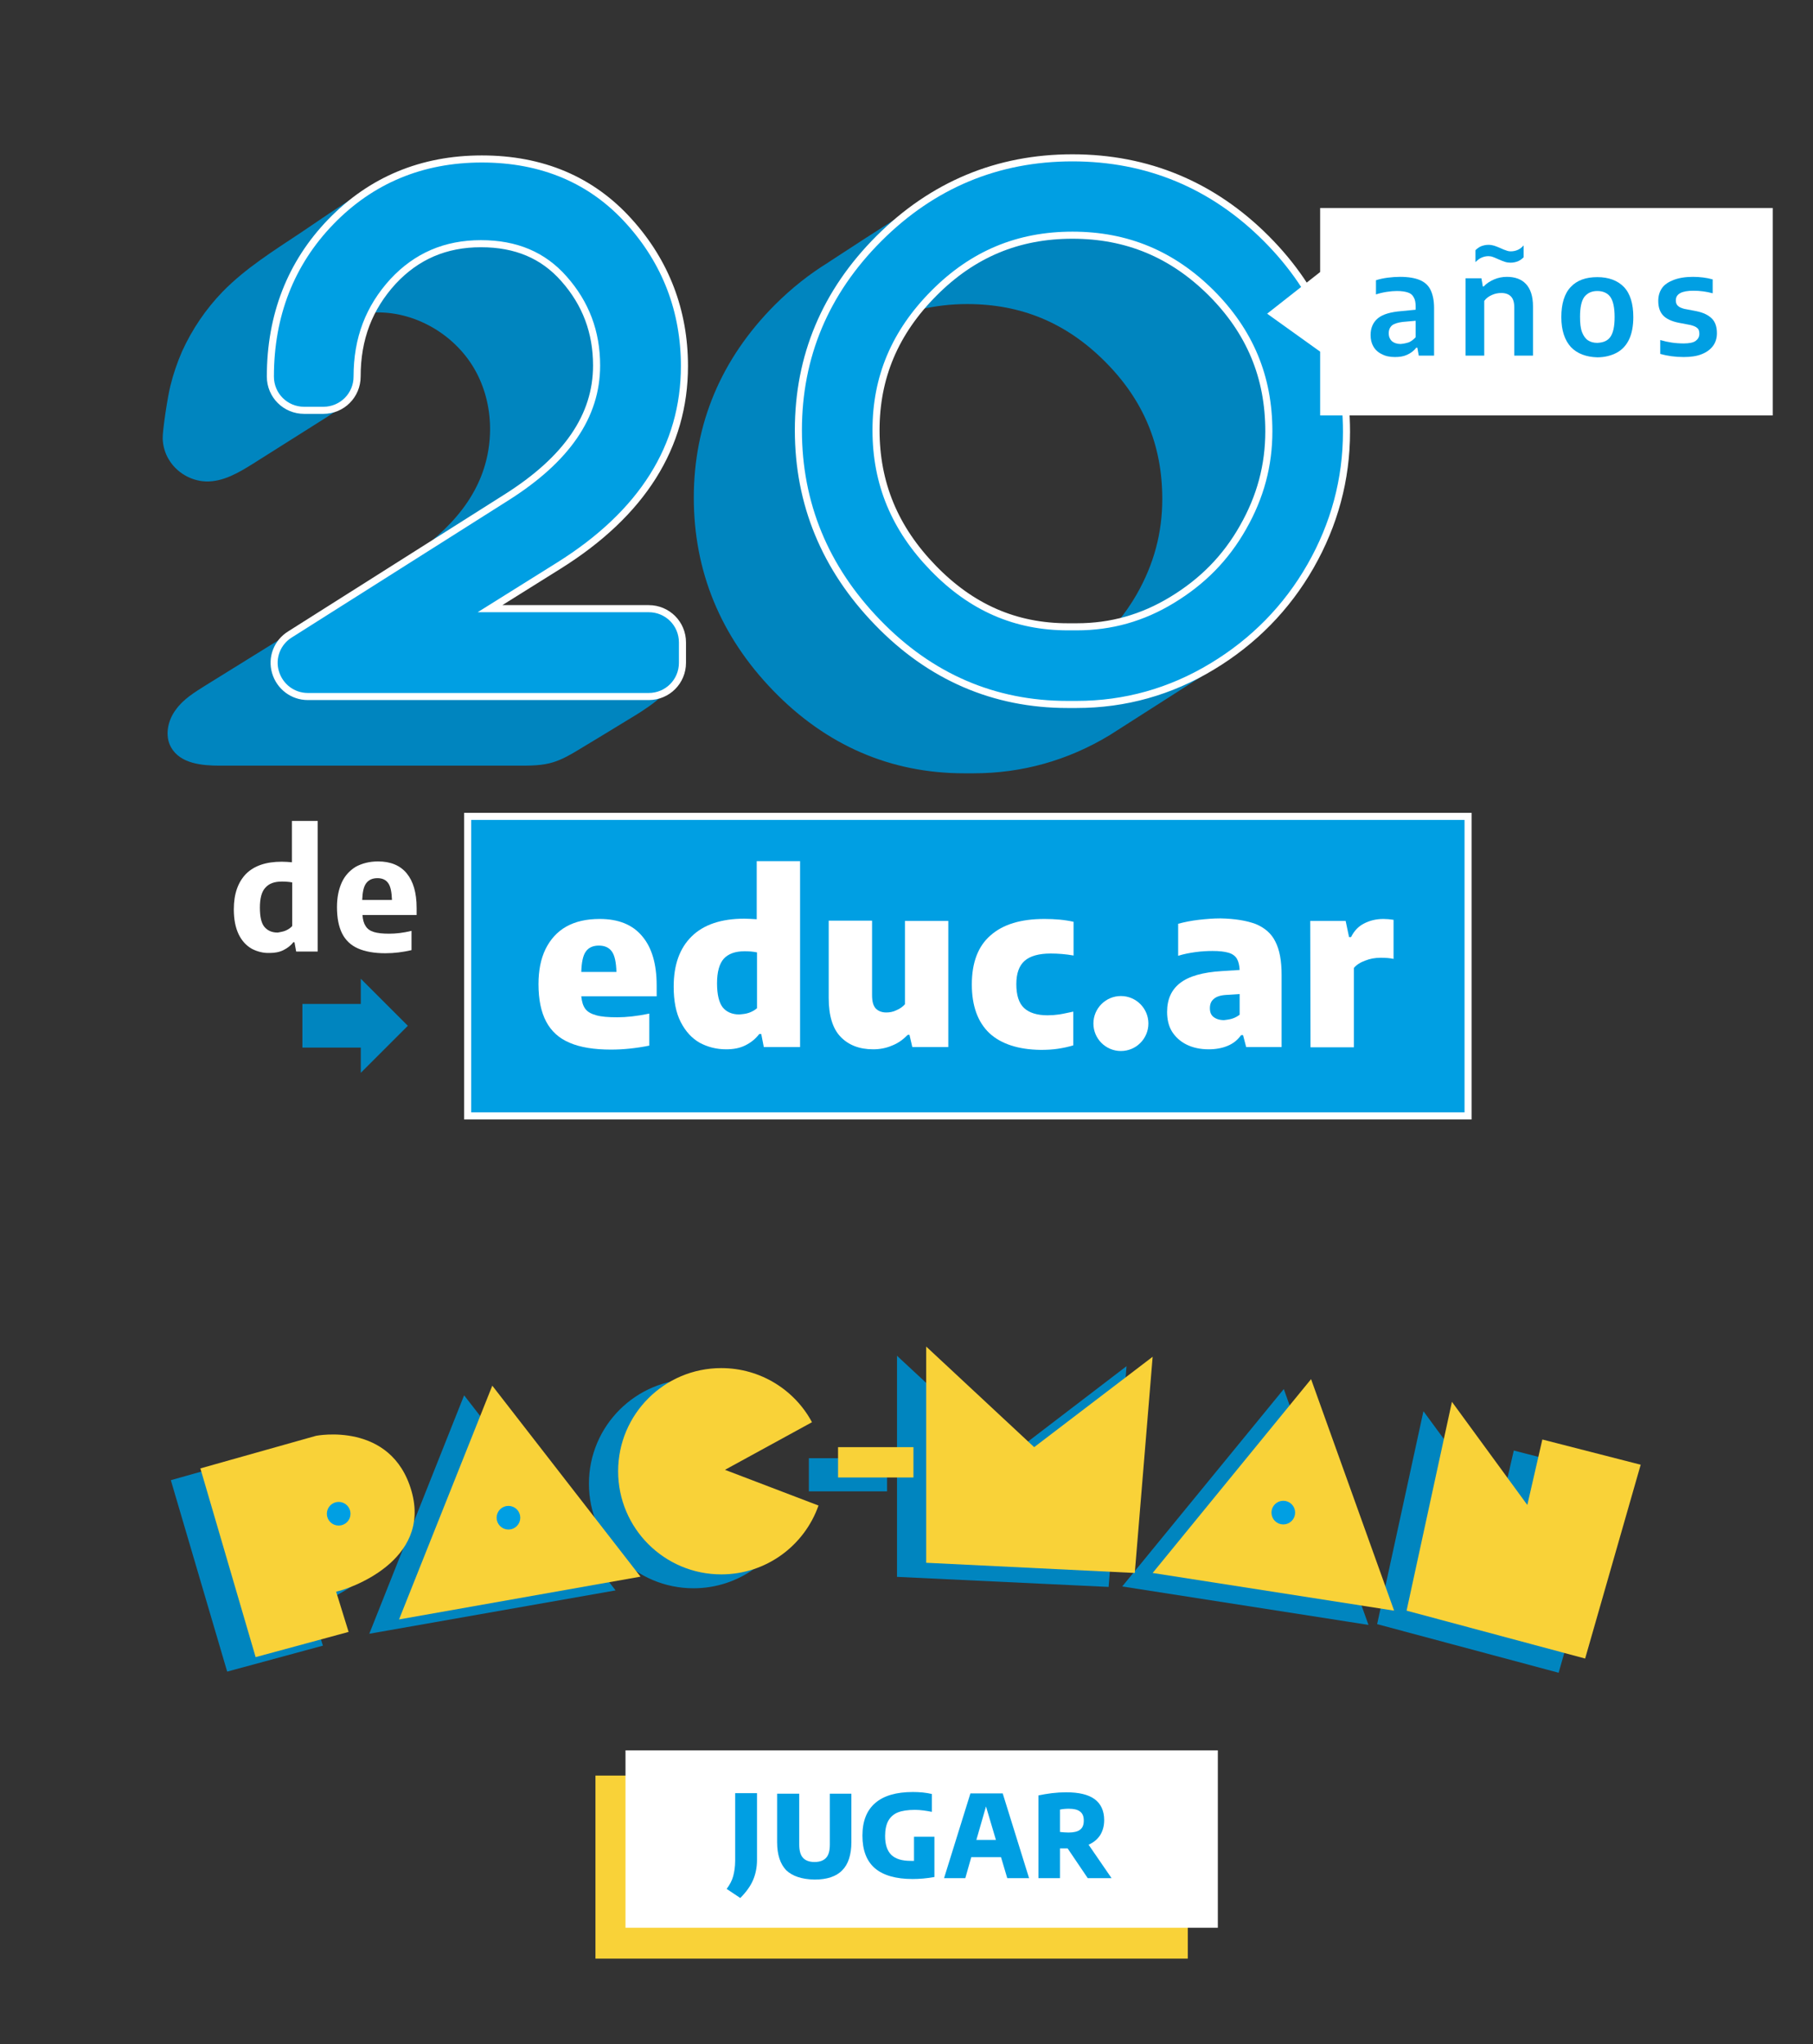<?xml version="1.0" encoding="utf-8"?>
<!-- Generator: Adobe Illustrator 21.1.0, SVG Export Plug-In . SVG Version: 6.00 Build 0)  -->
<svg version="1.1" id="Layer_1" xmlns="http://www.w3.org/2000/svg" xmlns:xlink="http://www.w3.org/1999/xlink" x="0px" y="0px"
	 viewBox="0 0 639.7 721.4" style="enable-background:new 0 0 639.7 721.4;" xml:space="preserve">
<rect x="0" y="0" width="639.7" height="721.4" fill="#333333" stroke="none"/>
<style type="text/css">
	.st0{fill:#0085BF;stroke:#0085BF;stroke-miterlimit:10;}
	.st1{fill:#009FE3;stroke:#FFFFFF;stroke-width:2.5;stroke-miterlimit:10;}
	.st2{fill:#FFFFFF;}
	.st3{fill:#009FE3;}
	.st4{fill:#F9D238;}
	.st5{fill:#009FE3;stroke:#009FE3;stroke-width:1.151;stroke-miterlimit:10;}
</style>
<g>
	<path class="st0" d="M446.5,84.1c-18.8-18.8-41.8-28.4-68.3-28.4c-18.3,0-34.9,4.6-49.6,13.6l-0.1,0.1l-0.1,0.1l-0.1,0.1l-0.1,0.1
		l-0.1,0.1l-0.1,0.1l-0.1,0.1l-0.1,0.1l-0.1,0.1l-0.1,0.1l-0.1,0.1c0,0-0.2,0.2-0.3,0.2l-0.1,0.1l-0.1,0.1l-0.1,0.1l-0.1,0.1
		l-0.1,0.1c0,0-0.2,0.2-0.3,0.2l-0.1,0.1c-11.2,6.8-33.6,21.5-33.6,21.5l-0.1,0.1c-6.7,4.1-13,9.1-18.9,15
		c-18.8,18.9-28.4,41.7-28.4,67.6s9.4,48.7,27.9,67.8c18.6,19.2,41.2,29,67,29h3.3c17,0,33.1-4.5,47.8-13.4
		c0.9-0.6,34.9-22.3,34.9-22.3s0.2-0.2,0.3-0.2c0,0,0.2-0.2,0.3-0.2c0,0,0.5-0.3,0.6-0.4c0,0,0.4-0.2,0.4-0.3l0.1-0.1
		c0,0,0.2-0.2,0.3-0.2c0,0,0.5-0.3,0.6-0.4l0.1-0.1c0,0,0.2-0.2,0.3-0.2c0,0,0.4-0.2,0.4-0.3l0.1-0.1c0,0,0.2-0.2,0.3-0.2l0.1-0.1
		l0.1-0.1l0.1-0.1l0.1-0.1l0.1-0.1c13.4-8.6,24.2-20,32.1-33.8c8.4-14.7,12.7-30.7,12.7-47.4C474.9,126,465.4,103,446.5,84.1z
		 M390.2,127.2c13.7,13.7,20.4,29.7,20.4,48.9c0,12.1-3,23.2-9.1,33.9c-2,3.5-4.2,6.6-6.6,9.6c-4.9,1.2-9.9,1.8-15.2,1.8h-3.1
		c-18.5,0-34-6.8-47.5-20.7c-13.6-14-20.2-29.9-20.2-48.7c0-16.5,5.2-30.7,15.7-43.3c5.2-1.2,10.8-1.9,16.6-1.9
		C360.5,106.8,376.5,113.5,390.2,127.2z"/>
	<g>
		<path class="st1" d="M378.4,83c-19.2,0-35.2,6.7-48.9,20.5s-20.4,29.6-20.4,48.3c0,18.8,6.6,34.7,20.2,48.7
			c13.5,13.9,29,20.7,47.5,20.7h3.1c12.1,0,23.2-3.1,33.7-9.5c10.7-6.5,18.9-14.8,25-25.6c6.1-10.7,9.1-21.8,9.1-33.9
			c0-19.2-6.7-35.2-20.4-48.9C413.6,89.7,397.6,83,378.4,83z M379.9,248.6h-3.3c-25.8,0-48.4-9.7-67-29
			c-18.5-19.1-27.9-41.9-27.9-67.8c0-26,9.5-48.7,28.4-67.6s41.8-28.5,68.3-28.5s49.5,9.6,68.3,28.4s28.4,41.8,28.4,68.3
			c0,16.8-4.3,32.7-12.7,47.4c-8.4,14.7-20.1,26.6-34.7,35.4C413,244.1,396.9,248.6,379.9,248.6z"/>
	</g>
</g>
<polygon class="st2" points="465.8,73.4 465.8,96 447.1,110.7 465.8,124.1 465.8,146.6 502.6,146.6 535.7,146.6 625.5,146.6 
	625.5,73.4 "/>
<rect x="165" y="288.1" class="st1" width="353" height="105.7"/>
<g>
	<circle class="st2" cx="395.5" cy="361.2" r="9.7"/>
	<g>
		<path class="st2" d="M231.6,351.6h-26.5c0.2,1.9,0.6,3.3,1.4,4.4c0.8,1.1,2.1,1.8,3.9,2.3c1.8,0.5,4.2,0.7,7.4,0.7s7-0.4,11.3-1.3
			V369c-4.5,0.9-9,1.4-13.5,1.4c-6,0-10.9-0.8-14.6-2.4c-3.8-1.6-6.5-4.1-8.3-7.5s-2.7-7.8-2.7-13.2c0-4.8,0.8-8.9,2.5-12.4
			c1.7-3.4,4.1-6.1,7.3-7.9s7.1-2.7,11.8-2.7c6.6,0,11.6,2,15,6.1c3.4,4,5.1,9.8,5.1,17.4v3.8L231.6,351.6L231.6,351.6z
			 M206.7,335.8c-1,1.4-1.5,3.8-1.6,7.2h12.4c-0.1-3.4-0.6-5.8-1.6-7.2c-1-1.4-2.5-2.1-4.6-2.1C209.2,333.7,207.7,334.4,206.7,335.8
			z"/>
		<path class="st2" d="M246.9,368c-2.8-1.6-5-4-6.7-7.3s-2.5-7.5-2.5-12.5c0-7.7,2.1-13.6,6.4-17.8c4.2-4.1,10.4-6.2,18.5-6.2
			c1.2,0,2.7,0.1,4.4,0.2v-20.5h15.3v65.6h-12.8l-0.9-4.6h-0.7c-1.3,1.7-2.9,3-4.9,4s-4.2,1.4-6.8,1.4
			C252.8,370.3,249.7,369.5,246.9,368z M264.3,357.4c1.1-0.4,2-0.9,2.8-1.6v-19.7c-1.4-0.3-2.8-0.4-4.4-0.4c-3.3,0-5.7,0.9-7.3,2.6
			c-1.6,1.8-2.4,4.7-2.4,8.7s0.7,6.8,2,8.5c1.3,1.6,3.3,2.5,5.8,2.5C262,357.9,263.2,357.8,264.3,357.4z"/>
		<path class="st2" d="M296.6,365.9c-2.8-2.9-4.2-7.5-4.2-13.7v-27.3h15.3v26.3c0,2.2,0.4,3.7,1.3,4.7c0.9,0.9,2.1,1.4,3.7,1.4
			c1.2,0,2.4-0.2,3.6-0.8c1.2-0.5,2.2-1.2,3-2.1V325h15.3v44.5h-12.7l-1-4.3h-0.6c-1.7,1.7-3.5,3-5.6,3.8c-2.1,0.9-4.3,1.3-6.6,1.3
			C303.2,370.3,299.4,368.8,296.6,365.9z"/>
		<path class="st2" d="M349.1,364.6c-4.1-3.9-6.2-9.6-6.2-17.2c0-7.7,2.2-13.5,6.6-17.3c4.4-3.9,10.7-5.8,19-5.8
			c3.8,0,7.2,0.3,10.3,1v11.9c-2.8-0.5-5.5-0.7-8.1-0.7c-4.2,0-7.3,0.9-9.2,2.6s-2.9,4.4-2.9,8.2c0,3.9,0.9,6.7,2.7,8.4
			c1.8,1.7,4.6,2.6,8.3,2.6c1.4,0,2.7-0.1,4.1-0.3c1.4-0.2,3-0.6,5-1v11.9c-1.6,0.5-3.4,0.9-5.4,1.2c-2,0.3-4,0.4-6.1,0.4
			C359.3,370.4,353.2,368.4,349.1,364.6z"/>
		<path class="st2" d="M443.1,326.1c3.1,1.3,5.5,3.3,6.9,6.2c1.5,2.9,2.2,6.8,2.2,11.7v25.5h-12.5l-1.1-4.2h-0.7
			c-1.2,1.7-2.8,3-4.8,3.8c-1.9,0.8-4.2,1.2-6.6,1.2c-3.1,0-5.7-0.6-7.9-1.7c-2.2-1.1-3.9-2.7-5.1-4.6c-1.2-2-1.7-4.3-1.7-6.9
			c0-4.4,1.5-7.8,4.6-10.2c3.1-2.4,8-3.8,14.7-4.2l6.3-0.4c-0.1-1.7-0.4-3-1-4s-1.6-1.7-3-2.1s-3.2-0.6-5.6-0.6
			c-1.8,0-3.8,0.1-6,0.4s-4.2,0.7-6.1,1.3V326c2.2-0.6,4.7-1.1,7.3-1.4c2.7-0.3,5.2-0.5,7.6-0.5
			C435.8,324.2,439.9,324.9,443.1,326.1z M434.7,359.5c1-0.3,1.9-0.8,2.7-1.4v-7.3l-4.6,0.3c-2.1,0.1-3.6,0.6-4.5,1.4
			c-1,0.8-1.4,1.9-1.4,3.3s0.4,2.4,1.3,3.1s2.1,1.1,3.7,1.1C432.7,359.9,433.7,359.8,434.7,359.5z"/>
		<path class="st2" d="M462.3,325h12.5l1.2,5.7h0.7c1.1-2.2,2.6-3.8,4.6-4.8c1.9-1,4.2-1.6,6.8-1.6c1.1,0,2.3,0.1,3.6,0.3v13.8
			c-1.2-0.3-2.7-0.4-4.6-0.4s-3.7,0.3-5.4,1c-1.7,0.6-3.1,1.5-4,2.6v28h-15.3L462.3,325L462.3,325z"/>
	</g>
</g>
<path class="st0" d="M228.7,215.1c-2-0.2-4-0.2-5.9-0.2c-16.5,0-33,0-49.6,0c24.9-14.4,50.7-31.2,62.3-57.4
	c11.2-25.4,6.1-57.1-12.5-77.7S173.3,51,146.9,59.6c-14.7,4.8-27.5,14.2-40.3,22.8C97,88.8,87,95,78.9,103.3
	c-5.9,6.1-10.7,13.2-14.2,20.9c-1.7,3.9-3.1,8-4.1,12.1c-1,3.9-2.8,16-2.7,18.5s0.8,5,2.1,7.1c2.6,4.4,7.5,7.3,12.6,7.5
	c6,0.2,11.5-3.1,16.6-6.3c8.5-5.4,17-10.7,25.5-16.1c3.1-2,6.3-4,8.4-7c6.1-8.7,1.4-22.2,8.3-30.2c14.6-0.8,29.1,7.5,36.4,20.1
	c7.3,12.6,7.4,28.9,0.8,42c-7.7,15.5-23.2,25.4-37.9,34.5c-19.3,12-38.6,23.9-57.9,35.9c-3.8,2.4-7.8,4.8-10.4,8.5
	c-2.7,3.6-3.8,8.8-1.6,12.7c3.1,5.5,10.5,6.2,16.8,6.2c35.2,0,70.4,0,105.6,0c4,0,8.1,0,11.9-1.2c3.2-1,6.1-2.7,8.9-4.4
	c5.8-3.5,11.6-7,17.3-10.5c6.7-4,13.6-8.4,17.5-15.1c3.9-6.8,3.4-16.7-3.2-20.9C233.6,216,231.2,215.4,228.7,215.1z"/>
<g>
	<path class="st1" d="M228.9,245.8H108.6c-5.3,0-9.9-3.5-11.4-8.6s0.6-10.5,5.1-13.3l76.3-48.3c21.4-13.5,31.9-28.8,31.9-46.6
		c0-11.8-3.8-21.9-11.5-30.6c-7.3-8.3-16.9-12.4-29.3-12.4c-12.5,0-22.7,4.4-31,13.3c-8.5,9.3-12.7,20.2-12.7,33.6
		c0,6.6-5.3,11.9-11.9,11.9h-6.8c-6.6,0-11.9-5.3-11.9-11.9c0-21.6,7.2-40,21.3-54.6c14.2-14.7,32.1-22.2,53.3-22.2
		c21.3,0,38.8,7.4,52,22.1c12.9,14.3,19.5,31.5,19.5,51c0,28.3-14.9,52-44.3,70.4l-24.3,15.2h56c6.6,0,11.9,5.3,11.9,11.9v7.2
		C240.8,240.5,235.5,245.8,228.9,245.8z"/>
</g>
<g>
	<path class="st3" d="M500.9,98.8c1.7,0.7,3,1.8,3.8,3.4c0.8,1.6,1.3,3.7,1.3,6.5v16.8h-5.4l-0.5-2.8h-0.4c-0.8,1.1-1.9,1.9-3.2,2.5
		c-1.3,0.6-2.7,0.8-4.3,0.8c-1.8,0-3.3-0.3-4.6-1c-1.3-0.6-2.3-1.5-3-2.7s-1-2.5-1-4.1c0-2.5,0.9-4.5,2.6-5.9s4.5-2.2,8.2-2.5
		l5.1-0.5v-1.1c0-1.4-0.2-2.5-0.7-3.3c-0.4-0.8-1.1-1.4-2.1-1.7c-0.9-0.3-2.2-0.5-3.8-0.5c-1.1,0-2.3,0.1-3.6,0.3
		c-1.3,0.2-2.6,0.5-3.8,0.9v-5c1.2-0.4,2.6-0.7,4.1-0.9s3-0.3,4.4-0.3C496.9,97.7,499.2,98.1,500.9,98.8z M497.1,120.8
		c0.9-0.4,1.7-1,2.4-1.8v-5.8l-4.5,0.4c-1.7,0.2-3,0.6-3.8,1.2c-0.8,0.7-1.2,1.6-1.2,2.8s0.4,2.1,1.1,2.8c0.7,0.6,1.8,1,3.1,1
		C495.3,121.3,496.2,121.1,497.1,120.8z"/>
	<path class="st3" d="M517.3,98.2h5.4l0.5,2.9h0.3c1-1.1,2.3-1.9,3.7-2.5c1.4-0.6,2.9-0.9,4.5-0.9c2.8,0,5.1,0.8,6.7,2.5
		s2.5,4.3,2.5,7.9v17.4h-6.6v-17c0-1.8-0.4-3.1-1.2-3.9c-0.8-0.8-1.9-1.2-3.4-1.2c-1.1,0-2.2,0.2-3.3,0.7c-1.1,0.5-2,1.1-2.7,2.1
		v19.3h-6.6V98.2H517.3z M531,92.4c-0.6-0.2-1.4-0.5-2.3-0.9c-0.8-0.4-1.4-0.6-1.9-0.8s-1.1-0.3-1.6-0.3c-0.9,0-1.7,0.2-2.4,0.5
		c-0.7,0.3-1.4,0.8-2.2,1.6v-4.2c0.6-0.6,1.3-1.1,2-1.4c0.8-0.3,1.6-0.5,2.6-0.5c0.7,0,1.3,0.1,2,0.3c0.6,0.2,1.4,0.5,2.3,0.9
		c0.8,0.4,1.4,0.6,2,0.8c0.5,0.2,1,0.3,1.6,0.3c0.9,0,1.7-0.2,2.4-0.5c0.7-0.3,1.4-0.8,2.1-1.6v4.2c-0.6,0.6-1.3,1.1-2,1.4
		c-0.8,0.3-1.6,0.5-2.6,0.5C532.3,92.7,531.6,92.6,531,92.4z"/>
	<path class="st3" d="M554.3,122.5c-2.2-2.4-3.4-5.9-3.4-10.6c0-4.7,1.1-8.3,3.3-10.6c2.2-2.4,5.4-3.5,9.4-3.5s7.2,1.2,9.4,3.5
		s3.3,5.9,3.3,10.6c0,3.1-0.5,5.8-1.5,7.9c-1,2.1-2.5,3.7-4.4,4.7s-4.2,1.6-6.8,1.6C559.7,126,556.5,124.8,554.3,122.5z
		 M568.2,118.9c1-1.4,1.5-3.7,1.5-7s-0.5-5.7-1.5-7.1c-1-1.4-2.6-2.1-4.6-2.1s-3.5,0.7-4.6,2.1c-1,1.4-1.5,3.7-1.5,7
		c0,2.3,0.2,4.1,0.7,5.4s1.2,2.3,2.1,2.9c0.9,0.6,2,0.9,3.3,0.9C565.7,120.9,567.2,120.3,568.2,118.9z"/>
	<path class="st3" d="M585.8,124.9V120c2.7,0.8,5.4,1.2,8.3,1.2c1.9,0,3.4-0.3,4.2-0.9s1.3-1.4,1.3-2.5c0-0.9-0.2-1.6-0.7-2
		c-0.5-0.5-1.3-0.8-2.4-1.1l-4.2-0.8c-2.5-0.5-4.4-1.4-5.5-2.6c-1.2-1.3-1.7-3-1.7-5.1c0-1.7,0.4-3.2,1.3-4.5s2.3-2.2,4.1-2.9
		s4.1-1.1,6.8-1.1c2.5,0,4.9,0.3,7,0.9v4.9c-2.2-0.6-4.4-0.9-6.8-0.9c-4.1,0-6.2,1.1-6.2,3.4c0,0.8,0.2,1.4,0.7,1.9s1.2,0.8,2.3,1.1
		l4.2,0.8c2.5,0.5,4.3,1.4,5.5,2.6c1.2,1.2,1.8,2.9,1.8,5.2c0,1.8-0.5,3.3-1.4,4.5c-0.9,1.2-2.2,2.2-4,2.9c-1.7,0.7-3.9,1-6.3,1
		C591,126,588.3,125.6,585.8,124.9z"/>
</g>
<g>
	<path class="st2" d="M88.8,334.8c-1.9-1.1-3.5-2.8-4.6-5.1s-1.7-5.2-1.7-8.8c0-5.5,1.5-9.6,4.3-12.5c2.9-2.9,7.1-4.3,12.6-4.3
		c1.3,0,2.5,0.1,3.6,0.2v-14.6h9.1v46.1h-7.6l-0.6-3.3h-0.4c-0.9,1.2-2.1,2.1-3.5,2.8c-1.4,0.7-3,1-4.8,1
		C92.9,336.4,90.7,335.8,88.8,334.8z M100.8,328.4c0.9-0.4,1.7-0.9,2.3-1.6v-15.4c-1.1-0.2-2.3-0.3-3.6-0.3c-2.7,0-4.6,0.7-5.9,2.2
		c-1.3,1.4-1.9,3.8-1.9,7s0.5,5.5,1.6,6.8s2.6,2,4.7,2C98.9,328.9,99.9,328.8,100.8,328.4z"/>
	<path class="st2" d="M146.8,322.9h-18.9c0.1,1.7,0.5,3,1.1,3.9c0.6,1,1.6,1.7,2.9,2.1c1.3,0.4,3.1,0.6,5.4,0.6c2.4,0,5-0.3,7.9-1
		v6.8c-3,0.7-6.1,1.1-9.2,1.1c-4,0-7.2-0.6-9.7-1.7c-2.5-1.1-4.4-2.9-5.6-5.3c-1.2-2.4-1.8-5.5-1.8-9.3c0-3.4,0.6-6.3,1.7-8.7
		c1.1-2.4,2.8-4.2,4.9-5.5c2.2-1.2,4.8-1.9,7.9-1.9c4.4,0,7.8,1.4,10.1,4.2c2.3,2.8,3.5,6.8,3.5,12.2v2.5L146.8,322.9L146.8,322.9z
		 M129.2,311.7c-0.9,1.2-1.3,3.2-1.4,5.9h10.5c-0.1-2.8-0.5-4.8-1.3-5.9c-0.8-1.2-2.1-1.8-3.8-1.8
		C131.4,309.9,130.1,310.5,129.2,311.7z"/>
</g>
<polygon class="st0" points="127.8,354.8 127.8,346.6 143.2,362 127.8,377.4 127.8,369.2 107.2,369.2 107.2,354.8 "/>
<g>
	<rect x="210.1" y="626.6" class="st4" width="209" height="64.6"/>
	<rect x="220.7" y="617.7" class="st2" width="209" height="62.6"/>
	<g>
		<path class="st3" d="M256.4,666.6c1.1-1.5,1.9-3,2.3-4.5c0.4-1.5,0.7-3.3,0.7-5.5v-23.8h7.7v23.6c0,2.6-0.5,5-1.4,7.1
			s-2.4,4.2-4.5,6.3L256.4,666.6z"/>
		<path class="st3" d="M277.4,660c-2.1-2.2-3.2-5.5-3.2-9.9V633h7.8v17.9c0,2.1,0.4,3.7,1.3,4.7c0.9,1,2.3,1.5,4.1,1.5
			s3.2-0.5,4.1-1.5c0.9-1,1.3-2.5,1.3-4.7V633h7.6v17.1c0,4.4-1.1,7.8-3.2,9.9c-2.1,2.2-5.4,3.3-9.8,3.3
			C282.9,663.2,279.6,662.1,277.4,660z"/>
		<path class="st3" d="M329.7,648.2v14.2c-2.8,0.5-5.4,0.7-7.7,0.7c-5.9,0-10.4-1.3-13.3-3.8c-2.9-2.5-4.4-6.3-4.4-11.5
			c0-5.1,1.5-8.9,4.5-11.5s7.4-3.9,13.3-3.9c2.4,0,4.6,0.2,6.7,0.7v6.3c-2-0.4-4-0.7-6-0.7c-2.5,0-4.5,0.3-6,0.9
			c-1.5,0.6-2.6,1.6-3.4,3c-0.7,1.3-1.1,3.1-1.1,5.3c0,3,0.7,5.2,2.2,6.7c1.5,1.4,3.7,2.1,6.8,2.1c0.5,0,0.9,0,1.2,0v-8.5H329.7z"/>
		<path class="st3" d="M355.4,662.8l-2.2-7.4h-10.5l-2.1,7.4h-7.5l9.3-29.9h11.4l9.3,29.9H355.4z M344.5,649.3h6.9l-3.5-11.8
			L344.5,649.3z"/>
		<path class="st3" d="M383.8,662.8l-7.1-10.5c-0.4,0-1,0-1.7,0c-0.5,0-0.8,0-1,0v10.5h-7.6v-29.2c1.5-0.3,3.1-0.6,4.8-0.8
			s3.4-0.3,5-0.3c4.5,0,7.8,0.8,10,2.4c2.2,1.6,3.4,4.1,3.4,7.4c0,2.1-0.5,3.8-1.4,5.3c-1,1.5-2.3,2.6-4.1,3.4l8.1,11.8L383.8,662.8
			L383.8,662.8z M374,646.5c1,0.1,2,0.2,3,0.2c1.8,0,3.2-0.3,4.1-1c0.9-0.7,1.3-1.7,1.3-3.2s-0.4-2.5-1.3-3.2c-0.9-0.7-2.2-1-4-1
			c-1.1,0-2.1,0.1-3.1,0.3V646.5z"/>
	</g>
</g>
<g>
	<g>
		<path class="st0" d="M80.5,589.3l-19.6-66.6l40.8-11.5c0,0,26.6-5.3,33.7,19.5s-22.1,34.6-26.5,35.5l4.4,14.2L80.5,589.3z"/>
		<polygon class="st0" points="131.1,575.9 163.9,493.4 216.3,560.9 		"/>
		<path class="st0" d="M246,523.1l30.7-16.8c-6.1-11.4-18.2-19.1-32-19.1c-20.1,0-36.4,16.3-36.4,36.4s16.3,36.4,36.4,36.4
			c15.8,0,29.3-10.1,34.3-24.3L246,523.1z"/>
		<rect x="285.9" y="515.1" class="st0" width="26.6" height="10.7"/>
		<polygon class="st0" points="317,556 317,479.6 355.2,515.1 396.9,483.2 390.7,559.5 		"/>
		<polygon class="st0" points="396.9,559.5 452.8,491.2 482.1,572.8 		"/>
		<polygon class="st0" points="502.5,499.2 486.5,572.8 549.6,589.7 569.1,521.4 534.5,512.5 529.2,535.6 		"/>
	</g>
	<path class="st4" d="M90.2,584.8l-19.5-66.6l40.8-11.5c0,0,26.6-5.3,33.7,19.5s-22.2,34.6-26.6,35.5l4.4,14.2L90.2,584.8z"/>
	<polygon class="st4" points="140.8,571.5 173.7,489 226,556.4 	"/>
	<path class="st4" d="M255.8,518.7l30.7-16.8c-6.1-11.4-18.2-19.1-32-19.1c-20.1,0-36.4,16.3-36.4,36.4s16.3,36.4,36.4,36.4
		c15.8,0,29.3-10.1,34.3-24.3L255.8,518.7z"/>
	<rect x="295.7" y="510.7" class="st4" width="26.6" height="10.7"/>
	<polygon class="st4" points="326.8,551.5 326.8,475.2 364.9,510.7 406.7,478.8 400.4,555.1 	"/>
	<polygon class="st4" points="406.7,555.1 462.6,486.7 491.9,568.4 	"/>
	<polygon class="st4" points="512.3,494.7 496.3,568.4 559.3,585.3 578.9,516.9 544.2,508 538.9,531.1 	"/>
	<circle class="st5" cx="119.5" cy="534.2" r="3.6"/>
	<circle class="st5" cx="179.4" cy="535.6" r="3.6"/>
	<circle class="st5" cx="452.8" cy="533.8" r="3.6"/>
</g>
</svg>
